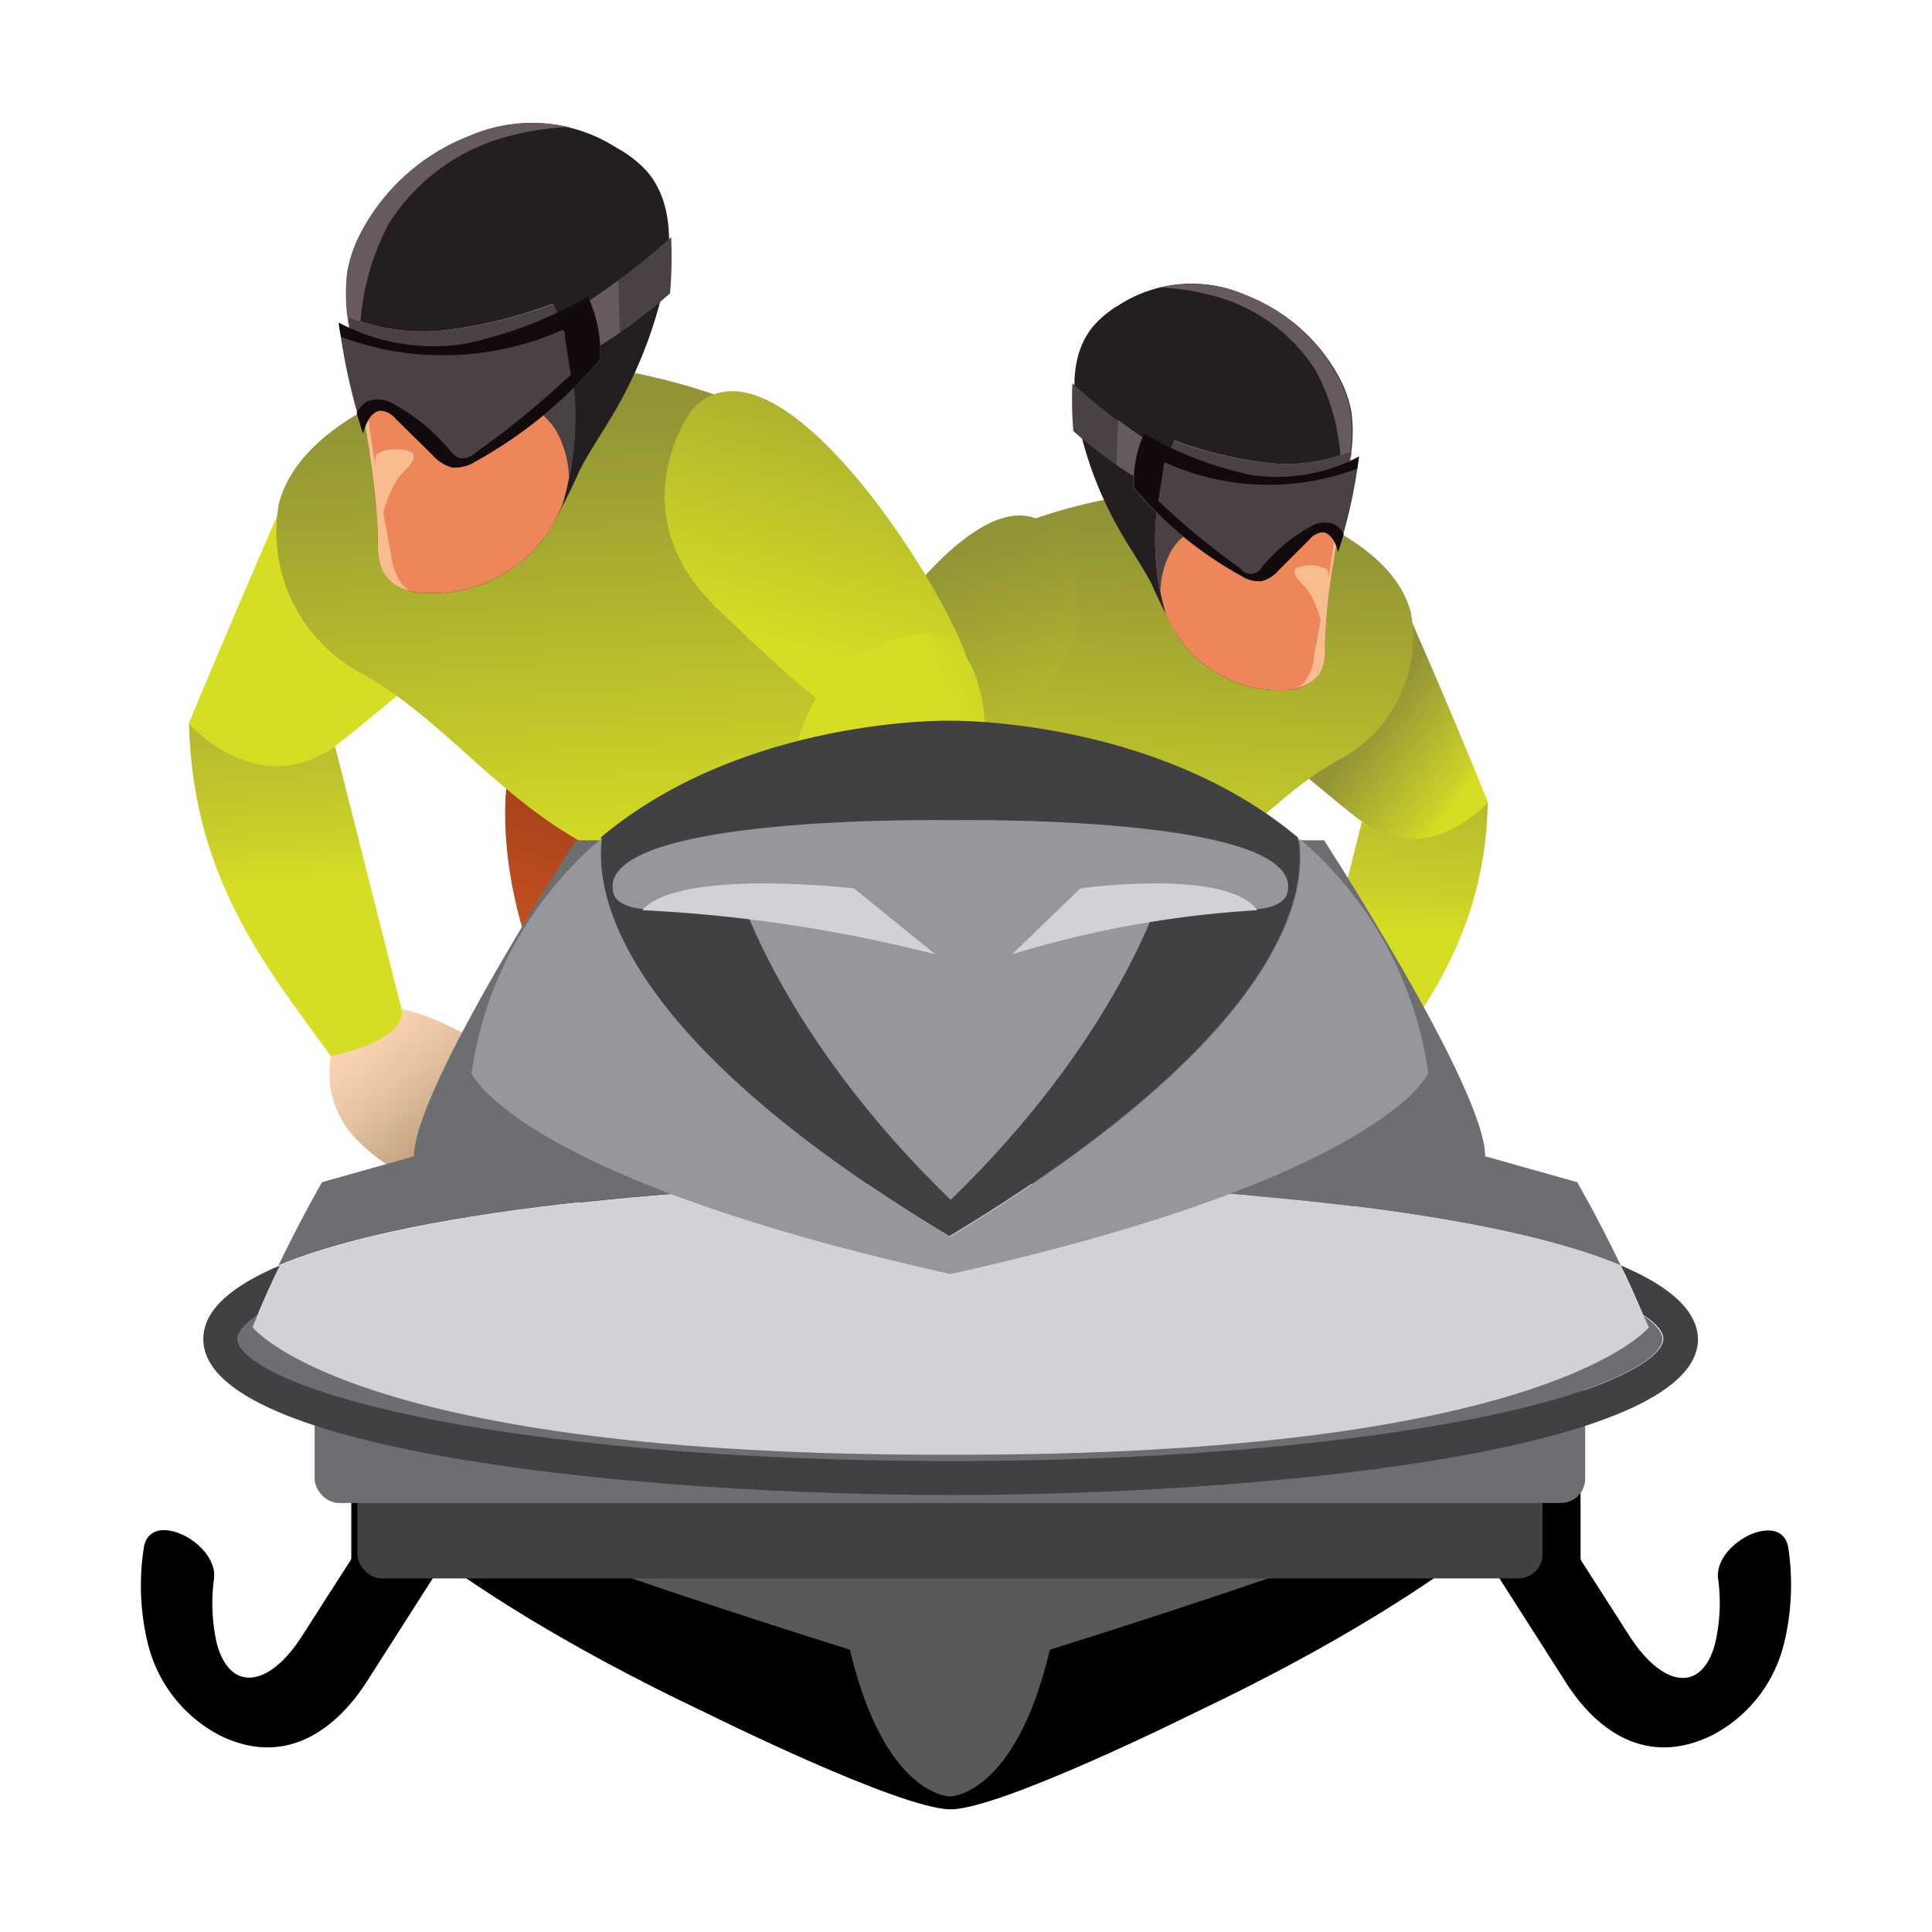 <svg class="S" xmlns="http://www.w3.org/2000/svg" xmlns:xlink="http://www.w3.org/1999/xlink" viewBox="0 0 126 126"><defs><linearGradient id="linear-gradient" x1="2649.94" y1="1371.33" x2="2647.26" y2="1385.19" gradientTransform="matrix(-0.62, -0.79, -0.79, 0.62, 2801.08, 1307.01)" gradientUnits="userSpaceOnUse"><stop offset="0" stop-color="#fdd7b5"/><stop offset="0.14" stop-color="#f7d1af"/><stop offset="0.33" stop-color="#e5c19f"/><stop offset="0.55" stop-color="#c8a785"/><stop offset="0.78" stop-color="#a08361"/><stop offset="1" stop-color="#765c3b"/></linearGradient><linearGradient id="linear-gradient-2" x1="3050.79" y1="792.71" x2="3058.32" y2="790.52" gradientTransform="matrix(-0.93, -0.36, -0.36, 0.93, 3217.6, 413.48)" gradientUnits="userSpaceOnUse"><stop offset="0" stop-color="#d6de23"/><stop offset="0.12" stop-color="#cbd129"/><stop offset="1" stop-color="#919336"/></linearGradient><linearGradient id="linear-gradient-3" x1="2850.64" y1="1949.7" x2="2867.89" y2="1940.64" gradientTransform="matrix(-0.4, -0.92, -0.92, 0.4, 3012.87, 1902.47)" xlink:href="#linear-gradient-2"/><linearGradient id="linear-gradient-4" x1="2488.71" y1="80.83" x2="2516.03" y2="-2.52" gradientTransform="matrix(-1, 0, 0, 1, 2550.14, 0)" gradientUnits="userSpaceOnUse"><stop offset="0" stop-color="#ec672a"/><stop offset="0.11" stop-color="#c65221"/><stop offset="0.26" stop-color="#9a3a17"/><stop offset="0.4" stop-color="#77270f"/><stop offset="0.55" stop-color="#5b1808"/><stop offset="0.7" stop-color="#470d04"/><stop offset="0.85" stop-color="#3b0601"/><stop offset="1" stop-color="#370400"/></linearGradient><linearGradient id="linear-gradient-5" x1="2478.16" y1="60.1" x2="2476.6" y2="34.37" gradientTransform="matrix(-1, 0, 0, 1, 2550.14, 0)" gradientUnits="userSpaceOnUse"><stop offset="0" stop-color="#d6de23"/><stop offset="1" stop-color="#919336"/></linearGradient><linearGradient id="linear-gradient-6" x1="4720.53" y1="1983.09" x2="4727.86" y2="1960.72" gradientTransform="matrix(-0.72, -0.11, -0.16, 0.99, 3765.54, -1381.02)" xlink:href="#linear-gradient-5"/><linearGradient id="linear-gradient-7" x1="3495.92" y1="1211.37" x2="3503.25" y2="1189" gradientTransform="matrix(-0.58, 0.45, 0.61, 0.79, 1329.26, -2457.53)" xlink:href="#linear-gradient-5"/><linearGradient id="linear-gradient-8" x1="1144.43" y1="-547.42" x2="1141.33" y2="-531.36" gradientTransform="matrix(0.62, -0.79, 0.79, 0.62, -250.94, 1307.01)" xlink:href="#linear-gradient"/><linearGradient id="linear-gradient-9" x1="780.44" y1="-99.18" x2="789.16" y2="-101.71" gradientTransform="translate(-667.46 413.48) rotate(-21.3)" xlink:href="#linear-gradient-2"/><linearGradient id="linear-gradient-10" x1="1884.55" y1="-290.72" x2="1904.55" y2="-301.22" gradientTransform="translate(-462.73 1902.47) rotate(-66.59)" xlink:href="#linear-gradient-2"/><linearGradient id="linear-gradient-11" x1="58.15" y1="81.7" x2="89.8" y2="-14.88" gradientTransform="matrix(1, 0, 0, 1, 0, 0)" xlink:href="#linear-gradient-4"/><linearGradient id="linear-gradient-12" x1="41.39" y1="56.2" x2="39.59" y2="26.38" gradientTransform="matrix(1, 0, 0, 1, 0, 0)" xlink:href="#linear-gradient-5"/><linearGradient id="linear-gradient-13" x1="1418.49" y1="1598.34" x2="1426.98" y2="1572.42" gradientTransform="matrix(0.72, -0.11, 0.16, 0.99, -1215.4, -1381.02)" xlink:href="#linear-gradient-5"/><linearGradient id="linear-gradient-14" x1="848.86" y1="2698.44" x2="857.36" y2="2672.52" gradientTransform="matrix(0.58, 0.45, -0.61, 0.79, 1220.88, -2457.53)" xlink:href="#linear-gradient-5"/><linearGradient id="linear-gradient-15" x1="48.94" y1="97.3" x2="49.65" y2="45.78" gradientTransform="matrix(1, 0, 0, 1, 0, 0)" xlink:href="#linear-gradient-4"/><linearGradient id="linear-gradient-16" x1="80.96" y1="94.86" x2="41.79" y2="9.73" gradientTransform="matrix(1, 0, 0, 1, 0, 0)" xlink:href="#linear-gradient-4"/></defs><path d="M89.08,71.05a5.34,5.34,0,0,1-1.53,4.77,9.2,9.2,0,0,1-5.42,2.69L78.9,76.25s2.65-1.73,3.27-4.21c-2.65,0-3.17.52-3.17.52l-.4-.93S82.26,69,85.11,68.4A4.42,4.42,0,0,1,89.08,71.05Z" style="fill:url(#linear-gradient)"/><path d="M91.05,38.2s3.49,7.89,6,14.14C95.84,54.5,94,55,91.36,55.14c-3.58-1.62-6.77-5.86-12.68-8.88C79.92,34.86,91.05,38.2,91.05,38.2Z" style="fill:url(#linear-gradient-2)"/><path d="M89.08,71.05c-4.55-1-4-2.65-4-2.65l3.74-14.8c4.36,3.12,8.21-1.26,8.21-1.26C96.87,61.17,92.48,66.33,89.08,71.05Z" style="fill:url(#linear-gradient-3)"/><path d="M49.18,85.12a17.25,17.25,0,0,0,1.7-3C53,76.46,64.83,61.85,64.83,61.85s-2.31,13-1.85,19.78a44.83,44.83,0,0,0-1.87,5.5c3.08.5,6.17,1,9.25,1.33a26.75,26.75,0,0,0,0-6.83,90,90,0,0,1,5.17-11.19c5.15-9,3.56-15.7,3.56-15.7s-19.55-12.6-23.82-7.08S43.07,72.49,42.38,79.22c-1.09-.1-3.84,1.69-6.28,4.18C40.46,83.78,44.82,84.41,49.18,85.12Z" style="fill:url(#linear-gradient-4)"/><path d="M58.36,40.61c3-6,12.69-8.46,20.39-8.88,0,0,11.63,2,13.26,8.2a9,9,0,0,1-4.51,9.52c-5.6,3-9,9.06-16.45,11.25-6.72,2-17.49-.15-17.71-7.12S58.36,40.61,58.36,40.61Z" style="fill:url(#linear-gradient-5)"/><path d="M68.73,34.63a8.3,8.3,0,0,1-1.38,11.19c-5.73,5.49-7.75,7-9.94,7.39A3.53,3.53,0,0,1,53.21,49C53.78,45.9,63.79,29.42,68.73,34.63Z" style="fill:url(#linear-gradient-6)"/><path d="M55.93,47.25a8.32,8.32,0,0,1,7.2,8.68c.06,7.93-.22,10.46-1.45,12.3a3.52,3.52,0,0,1-6,.15C53.87,65.86,48.75,47.28,55.93,47.25Z" style="fill:url(#linear-gradient-7)"/><path d="M87.36,24.66a7.58,7.58,0,0,1,.78,2.26,9.73,9.73,0,0,1-.07,2.9C87.53,34,86.48,38,86.41,42.18a3.44,3.44,0,0,1-.26,1.63A2.76,2.76,0,0,1,83.8,45a7.9,7.9,0,0,1-6.86-3.32,32.93,32.93,0,0,1-1.84-3.6c-.58-1.11-1.3-2.15-1.93-3.23a24.49,24.49,0,0,1-2.71-6.69c-.57-2.36-.7-5.1.88-6.93A6.58,6.58,0,0,1,73,19.88a8.73,8.73,0,0,1,8.29-.61A11.68,11.68,0,0,1,87.36,24.66Z" style="fill:#231f20"/><path d="M87.4,32.08a14.05,14.05,0,0,0-1.56-7.86,11.28,11.28,0,0,0-6.64-4.91,15.1,15.1,0,0,0-3.53-.55,8.9,8.9,0,0,1,5.64.51,11.68,11.68,0,0,1,6,5.39,7.58,7.58,0,0,1,.78,2.26,9.73,9.73,0,0,1-.07,2.9C87.53,34,86.48,38,86.41,42.18a6.7,6.7,0,0,1,0,.9c0-1,0-1.95.12-2.92C86.72,37.46,87.27,34.79,87.4,32.08Z" style="fill:#665a5e"/><path d="M82.8,30.2a11.06,11.06,0,0,0,5.32-.77c0,.13,0,.26-.05.39C87.53,34,86.48,38,86.41,42.18a3.44,3.44,0,0,1-.26,1.63A2.76,2.76,0,0,1,83.8,45a7.9,7.9,0,0,1-6.86-3.32,12.71,12.71,0,0,1-.9-1.61,17.27,17.27,0,0,1,.55-11.35A26.3,26.3,0,0,0,82.8,30.2Z" style="fill:#ed875a"/><path d="M85,44.58a3.12,3.12,0,0,0,.69-1.74c.15-.8.3-1.61.44-2.41a7.08,7.08,0,0,0-.75-1.8c-.22-.43-1.27-1.13-.85-1.58a2.33,2.33,0,0,1,2,.08.6.6,0,0,1,.11.41v.21a62.42,62.42,0,0,0,.84-8l.69-.27c0,.13,0,.26-.05.39C87.53,34,86.48,38,86.41,42.18a3.44,3.44,0,0,1-.26,1.63,2.23,2.23,0,0,1-1.5,1A1.77,1.77,0,0,0,85,44.58Z" style="fill:#f9bc8f"/><path d="M82.8,30.2a11.06,11.06,0,0,0,5.32-.77c0,.13,0,.26-.05.39-.08.65-.18,1.31-.29,2-4,1.68-9.28,1-11.3,3.95a5.62,5.62,0,0,0-.8,2.81,17.07,17.07,0,0,1,.91-9.84A26.3,26.3,0,0,0,82.8,30.2Z" style="fill:#4a4144"/><path d="M74.92,31.65A28.7,28.7,0,0,1,70,28.11,23.75,23.75,0,0,1,69.94,25a40.73,40.73,0,0,0,5.19,4A22.65,22.65,0,0,1,74.92,31.65Z" style="fill:#4a4144"/><path d="M75.13,28.92a22.65,22.65,0,0,1-.21,2.73c-.72-.43-1.42-.87-2.11-1.33l.1-2.94C73.63,27.92,74.37,28.43,75.13,28.92Z" style="fill:#665a5e"/><path d="M73.91,31.83a7.51,7.51,0,0,1,.71-3.55A23,23,0,0,0,81.73,31a11.53,11.53,0,0,0,6.9-1.22A33.18,33.18,0,0,1,87.25,36c-.1-.52-.45-1.25-1-1.29a1.25,1.25,0,0,0-.87.47l-2,2a2.18,2.18,0,0,1-1.13.72,2.11,2.11,0,0,1-1.3-.34A25.18,25.18,0,0,1,73.91,31.83Z" style="fill:#4a4144"/><path d="M74.62,28.28A23,23,0,0,0,81.73,31a11.53,11.53,0,0,0,6.9-1.22l-.12.79A16.42,16.42,0,0,1,76,30.17c-.17.11-.11.3-.14.49-.11.67-.21,1.35-.32,2a48,48,0,0,0,5.35,4.41A.83.83,0,0,0,82.29,37a11,11,0,0,1,3.22-2.68A1.75,1.75,0,0,1,87,34.18a1.44,1.44,0,0,1,.63.66c-.11.39-.23.77-.36,1.16-.1-.52-.45-1.25-1-1.29a1.25,1.25,0,0,0-.87.47l-2,2a2.18,2.18,0,0,1-1.13.72,2.11,2.11,0,0,1-1.3-.34,25.18,25.18,0,0,1-7-5.74A7.51,7.51,0,0,1,74.62,28.28Z" style="fill:#130a0d"/><path d="M21.58,68.88a6.22,6.22,0,0,0,1.78,5.54,10.72,10.72,0,0,0,6.28,3.11l3.74-2.61s-3.07-2-3.79-4.89c3.07,0,3.67.61,3.67.61l.47-1.08s-4.24-3.1-7.54-3.75A5.16,5.16,0,0,0,21.58,68.88Z" style="fill:url(#linear-gradient-8)"/><path d="M19.3,30.82s-4,9.15-7,16.39c1.42,2.5,3.55,3,6.61,3.24,4.15-1.87,7.85-6.8,14.7-10.29C32.2,27,19.3,30.82,19.3,30.82Z" style="fill:url(#linear-gradient-9)"/><path d="M21.58,68.88c5.28-1.17,4.61-3.07,4.61-3.07L21.85,48.67c-5.06,3.61-9.52-1.46-9.52-1.46C12.56,57.44,17.64,63.41,21.58,68.88Z" style="fill:url(#linear-gradient-10)"/><path d="M44,94.16c3.65-.34,7.31-.55,11-.66a41.15,41.15,0,0,0-3.2-12.35c.53-7.86-2.15-22.92-2.15-22.92S63.36,75.15,65.85,81.68c1,2.65,4.38,7,8.38,12,5,.22,10,.53,15,.88-.68-1.71-1.24-3.2-1.56-4.25-1.8-5.8-9.8-12.19-12-12-.8-7.8-9.92-30.17-14.87-36.56S33.21,50,33.21,50s-1.83,7.71,4.14,18.2a105,105,0,0,1,6,13S42.41,86,44,94.16Z" style="fill:url(#linear-gradient-11)"/><path d="M57.18,33.62c-3.47-7-14.7-9.81-23.62-10.3,0,0-13.48,2.35-15.37,9.51a10.45,10.45,0,0,0,5.23,11c6.48,3.5,10.45,10.49,19.06,13,7.79,2.31,20.27-.19,20.52-8.26S57.18,33.62,57.18,33.62Z" style="fill:url(#linear-gradient-12)"/><path d="M45.16,26.68s-5,6.62,1.61,13,9,8.13,11.51,8.56a4.09,4.09,0,0,0,4.87-4.91C62.49,39.74,50.89,20.65,45.16,26.68Z" style="fill:url(#linear-gradient-13)"/><path d="M60,41.31s-8.26.87-8.33,10.06.24,12.11,1.67,14.25a4.08,4.08,0,0,0,6.91.17C62.38,62.87,68.31,41.34,60,41.31Z" style="fill:url(#linear-gradient-14)"/><path d="M55,93.5a41.15,41.15,0,0,0-3.2-12.35c-3.47,8.44-8.5,0-8.5,0s-.92,4.89.71,13C47.69,93.82,51.35,93.61,55,93.5Z" style="fill:url(#linear-gradient-15)"/><path d="M89.25,94.59c-.68-1.71-1.24-3.2-1.56-4.25-1.8-5.8-9.8-12.19-12-12,0,0-1,13.69-8.6,5.72a113.74,113.74,0,0,0,7.14,9.64C79.23,93.93,84.24,94.24,89.25,94.59Z" style="fill:url(#linear-gradient-16)"/><path d="M23.58,15.13a8.68,8.68,0,0,0-.91,2.62,11.83,11.83,0,0,0,.08,3.36c.63,4.78,1.85,9.5,1.92,14.33A4.12,4.12,0,0,0,25,37.32a3.22,3.22,0,0,0,2.73,1.35,9.12,9.12,0,0,0,7.94-3.84,38.11,38.11,0,0,0,2.14-4.17c.67-1.29,1.5-2.49,2.23-3.74a28.61,28.61,0,0,0,3.14-7.76c.66-2.73.81-5.91-1-8a7.67,7.67,0,0,0-2-1.54,10.14,10.14,0,0,0-9.6-.71A13.52,13.52,0,0,0,23.58,15.13Z" style="fill:#231f20"/><path d="M23.53,23.73a16.29,16.29,0,0,1,1.81-9.11A13.1,13.1,0,0,1,33,8.93a17.61,17.61,0,0,1,4.09-.64,10.38,10.38,0,0,0-6.54.59,13.52,13.52,0,0,0-7,6.25,8.68,8.68,0,0,0-.91,2.62,11.83,11.83,0,0,0,.08,3.36c.63,4.78,1.85,9.5,1.92,14.33a9.2,9.2,0,0,0,.06,1c0-1.13-.05-2.26-.14-3.39C24.32,30,23.69,26.86,23.53,23.73Z" style="fill:#665a5e"/><path d="M28.86,21.55a12.91,12.91,0,0,1-6.16-.89c0,.15,0,.3.05.45.63,4.78,1.85,9.5,1.92,14.33A4.12,4.12,0,0,0,25,37.32a3.22,3.22,0,0,0,2.73,1.35,9.12,9.12,0,0,0,7.94-3.84,14.18,14.18,0,0,0,1-1.87,19.92,19.92,0,0,0-.63-13.15A30,30,0,0,1,28.86,21.55Z" style="fill:#ed875a"/><path d="M26.31,38.21a3.73,3.73,0,0,1-.8-2c-.17-.93-.35-1.86-.51-2.8a8.58,8.58,0,0,1,.87-2.08c.26-.5,1.48-1.31,1-1.83a2.73,2.73,0,0,0-2.27.09.71.71,0,0,0-.12.48v.24a73.41,73.41,0,0,1-1-9.33,7.77,7.77,0,0,1-.8-.31c0,.15,0,.3.05.45.63,4.78,1.85,9.5,1.92,14.33A4.12,4.12,0,0,0,25,37.32a2.62,2.62,0,0,0,1.74,1.2A2.1,2.1,0,0,1,26.31,38.21Z" style="fill:#f9bc8f"/><path d="M28.86,21.55a12.91,12.91,0,0,1-6.16-.89c0,.15,0,.3.05.45.1.76.22,1.51.34,2.27,4.63,1.94,10.75,1.14,13.1,4.58a6.59,6.59,0,0,1,.92,3.26,19.71,19.71,0,0,0-1-11.41A30,30,0,0,1,28.86,21.55Z" style="fill:#4a4144"/><path d="M38,23.23a34.32,34.32,0,0,0,5.7-4.1,27.89,27.89,0,0,0,.07-3.66,46.9,46.9,0,0,1-6,4.59A24,24,0,0,0,38,23.23Z" style="fill:#4a4144"/><path d="M37.75,20.06A24,24,0,0,0,38,23.23c.83-.5,1.64-1,2.43-1.54l-.11-3.41C39.48,18.9,38.63,19.5,37.75,20.06Z" style="fill:#665a5e"/><path d="M39.16,23.44a8.68,8.68,0,0,0-.82-4.11,26.56,26.56,0,0,1-8.24,3.13,13.28,13.28,0,0,1-8-1.41,39.65,39.65,0,0,0,1.61,7.22c.11-.61.51-1.45,1.13-1.49a1.42,1.42,0,0,1,1,.54l2.37,2.33a2.65,2.65,0,0,0,1.31.84A2.5,2.5,0,0,0,31,30.1,29.28,29.28,0,0,0,39.16,23.44Z" style="fill:#4a4144"/><path d="M38.34,19.33a26.56,26.56,0,0,1-8.24,3.13,13.28,13.28,0,0,1-8-1.41c0,.31.09.61.14.92a19.11,19.11,0,0,0,14.46-.46c.19.13.12.35.16.57.12.78.24,1.57.37,2.35A58.43,58.43,0,0,1,31,29.54a1.24,1.24,0,0,1-1.05.33,1.29,1.29,0,0,1-.53-.41,12.74,12.74,0,0,0-3.73-3.1,2,2,0,0,0-1.7-.2,1.7,1.7,0,0,0-.73.77c.13.44.26.89.42,1.34.11-.61.51-1.45,1.13-1.49a1.42,1.42,0,0,1,1,.54l2.37,2.33a2.65,2.65,0,0,0,1.31.84A2.5,2.5,0,0,0,31,30.1a29.28,29.28,0,0,0,8.13-6.66A8.68,8.68,0,0,0,38.34,19.33Z" style="fill:#130a0d"/><path d="M47.74,72.38,23.89,109.72c-1.8,2.79-5.08,5.66-9.55,3.46a9.22,9.22,0,0,1-4.7-6A16,16,0,0,1,9.37,101c.35-2.67,4.85-.41,4.59,1.94a11.84,11.84,0,0,0,.18,4.24c.84,3.17,3.4,2.94,5.6-.55L44,68.78c1.63-2.56,5.52.87,3.78,3.6Z" style="fill-rule:evenodd"/><rect x="22.91" y="89.16" width="4.47" height="13.3"/><path d="M78.28,72.38l23.84,37.34c1.77,2.79,5,5.66,9.52,3.46a9.18,9.18,0,0,0,4.71-6,16.22,16.22,0,0,0,.29-6.16c-.35-2.67-4.88-.41-4.59,1.94a11.58,11.58,0,0,1-.2,4.24c-.84,3.17-3.37,2.94-5.61-.55L82,68.78c-1.62-2.56-5.51.87-3.74,3.6Z" style="fill-rule:evenodd"/><rect x="98.61" y="89.16" width="4.47" height="13.3"/><path d="M62,118c-3.31,0-16-6.31-16-6.31C27.15,102.75,21.68,95.6,21.68,95.6l40.27-4,40.28,4s-5.47,7.15-24.29,16.09C77.94,111.69,65.27,118,62,118Z"/><path d="M62,90.48,43.26,91.61l-8.91,8.8c5.76,2.4,21.08,7.18,21.08,7.18,2.27,9.57,6.52,9.57,6.52,9.57s4.26,0,6.52-9.57c0,0,15.33-4.78,21.09-7.18l-8.91-8.8Z" style="fill:#58595b"/><rect x="23.31" y="94.26" width="77.29" height="8.68" rx="1.58" style="fill:#414042"/><rect x="20.52" y="89.61" width="82.86" height="8.41" rx="1.58" style="fill:#6d6e71"/><path d="M95.43,82C86.5,80.29,74.61,79.36,62,79.36S37.41,80.29,28.48,82c-10.31,2-13.06,4.28-13.06,5.33s2.75,3.37,13.06,5.33c8.93,1.7,20.82,2.64,33.47,2.64s24.55-.94,33.48-2.64c10.31-2,13-4.27,13-5.33S105.74,84,95.43,82Z" style="fill:#6d6e71"/><path d="M62,94.87c-38.9.1-45.53-8.31-45.53-8.31l.33-.81c-1,.64-1.33,1.19-1.33,1.57,0,1.06,2.75,3.37,13.06,5.33,8.93,1.7,20.82,2.64,33.47,2.64s24.55-.94,33.48-2.64c10.31-2,13-4.27,13-5.33,0-.38-.36-.93-1.32-1.57l.33.81S100.86,95,62,94.87Z" style="fill:none"/><path d="M105.7,82.53c-1.43-3-2.84-5.43-2.84-5.43l-6-1.69C96.87,71,86.35,54.8,86.35,54.8H37.56S27,71,27,75.41l-6,1.69s-1.42,2.47-2.84,5.43c9.17-3.87,29.12-5.38,43.74-5.38S96.53,78.66,105.7,82.53Z" style="fill:#6d6e71"/><path d="M105.7,82.53c.51,1,1,2.14,1.46,3.22,1,.64,1.32,1.19,1.32,1.57,0,1.06-2.74,3.37-13,5.33C86.5,94.35,74.61,95.29,62,95.29s-24.54-.94-33.47-2.64c-10.31-2-13.06-4.27-13.06-5.33,0-.38.37-.93,1.33-1.57.45-1.08.95-2.18,1.46-3.22-3.12,1.31-5,2.9-5,4.79C13.22,94.79,42.36,97.5,62,97.5s48.74-2.71,48.74-10.18C110.69,85.43,108.82,83.84,105.7,82.53Z" style="fill:#414042"/><path d="M107.16,85.75c-.45-1.08-1-2.18-1.46-3.22C96.53,78.66,76.58,77.15,62,77.15s-34.57,1.51-43.74,5.38c-.51,1-1,2.14-1.46,3.22l-.33.81S23.05,95,62,94.87c38.91.1,45.54-8.31,45.54-8.31Z" style="fill:#d1d2d7"/><path d="M61.91,80.62c22.52-13.54,23.31-22.82,22.74-26C75.29,46.77,61.91,47,61.91,47s-13.34-.25-22.7,7.59C38.74,58.16,40.13,67.53,61.91,80.62Z" style="fill:#414042"/><path d="M84.7,54.66c.57,3.14-.22,12.42-22.75,26-21.77-13.09-23.16-22.46-22.69-26A24.53,24.53,0,0,0,30.75,70S33.64,76.78,62,83.09C90.27,76.78,93.15,70,93.15,70A24.47,24.47,0,0,0,84.7,54.66Z" style="fill:#96979b"/><path d="M62,78.25C51,67.61,48.19,58.12,48.19,58.12c-7.57,2.55-8.16.21-8.16.21C38.4,53.07,62,53.49,62,53.49s23.56-.42,21.93,4.84c0,0-.59,2.34-8.16-.21C75.72,58.12,73,67.61,62,78.25Z" style="fill:#96979b"/><path d="M66,62.24l4.46-4.3S80,56.6,82,59.36A68.36,68.36,0,0,0,66,62.24Z" style="fill:#d1d2d7"/><path d="M61,62.24l-5.3-4.3S44.28,56.6,41.89,59.36A95.75,95.75,0,0,1,61,62.24Z" style="fill:#d1d2d7"/></svg>
